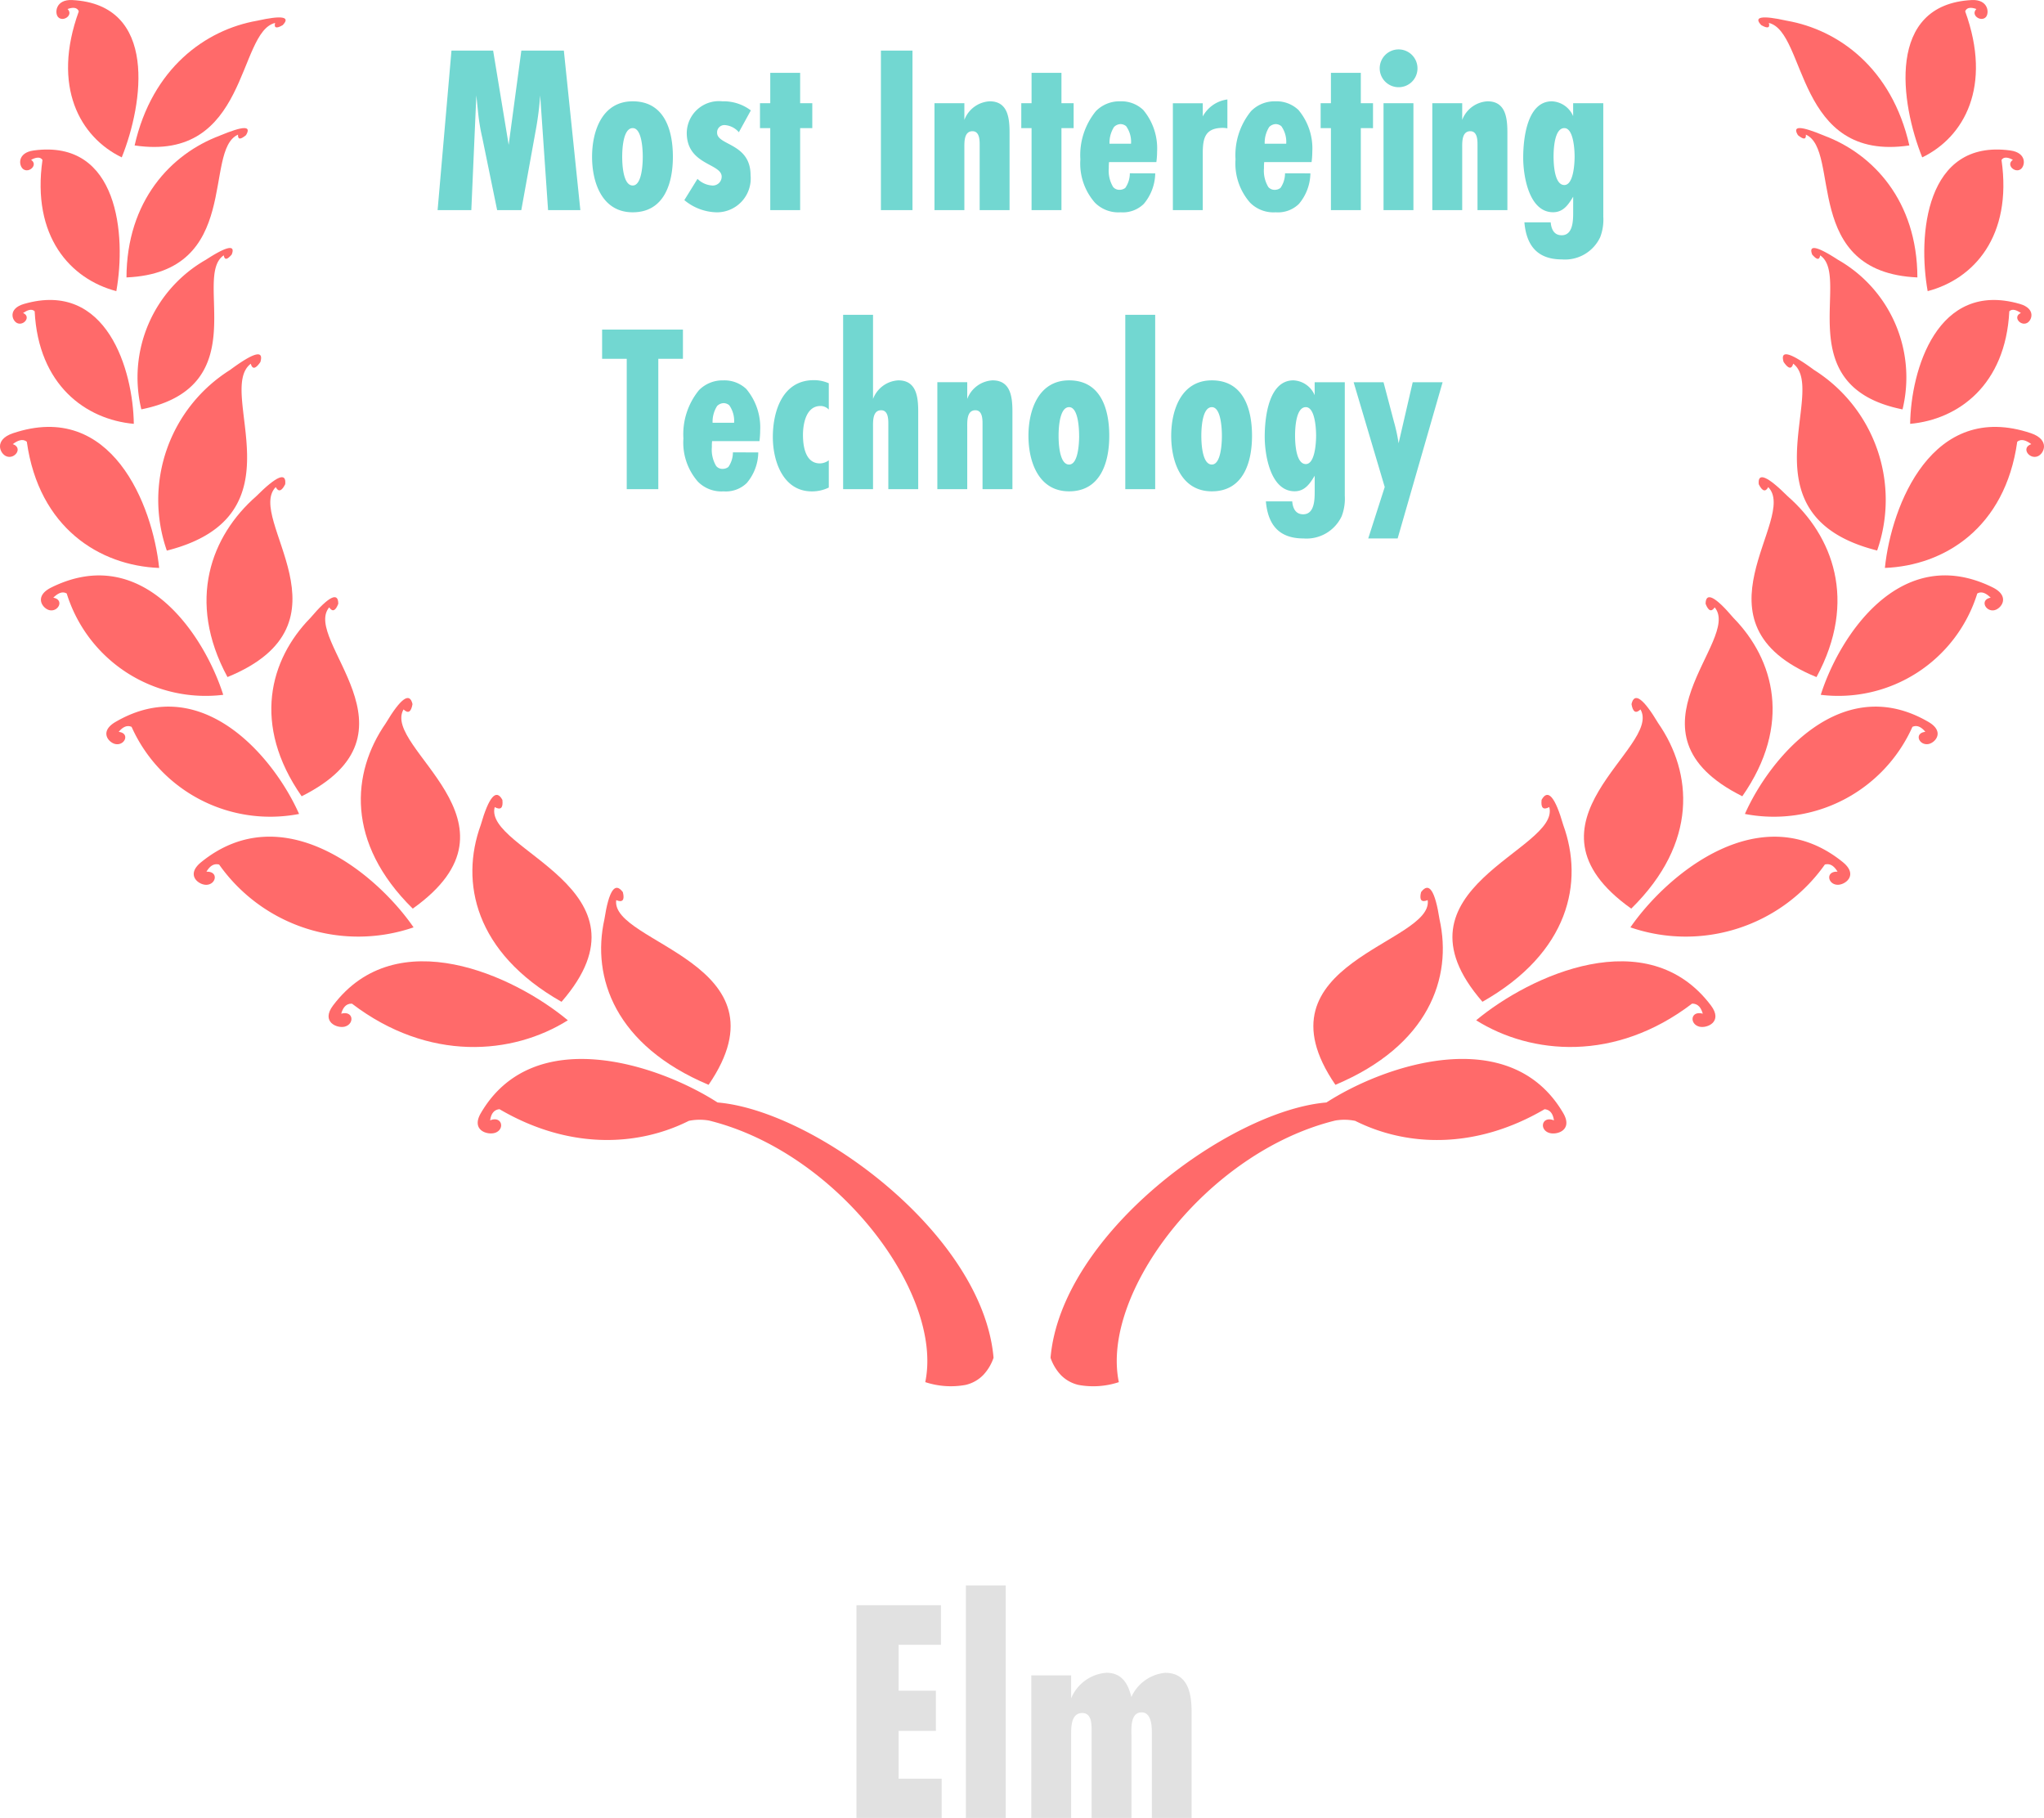 <svg xmlns="http://www.w3.org/2000/svg" width="153.869" height="136.815" viewBox="0 0 153.869 136.815"><defs><style>.a{fill:#e1e1e1;}.b{fill:#72d7d1;}.c{fill:#ff6a6a;}</style></defs><g transform="translate(-801.066 -4880.185)"><path class="a" d="M-6.048,0V-2.952h-3.24v-3.6H-6.48V-9.576H-9.288v-3.456H-6.1v-2.976h-6.36V0Zm4.824,0V-17.5h-3V0ZM12.768,0V-7.968c0-1.392-.264-2.952-1.992-2.952A3.116,3.116,0,0,0,8.232-9.1c-.24-1.008-.72-1.824-1.872-1.824A3.122,3.122,0,0,0,3.7-9v-1.728H.7V0h3V-6.264c0-.6,0-1.632.84-1.632.672,0,.7.768.7,1.248V0h3V-6.072c0-.6-.12-1.872.768-1.872.72,0,.768,1.008.768,1.512V0Z" transform="translate(878 5017)"/><path class="b" d="M24.754,18,23.512,5.994h-3.2l-.954,7.092-1.17-7.092H15.052L14.008,18h2.538l.378-8.64.144,1.4a15.031,15.031,0,0,0,.306,1.8L18.49,18h1.818l1.062-5.868a23.824,23.824,0,0,0,.36-2.772L22.324,18Zm6.966-4.014c0-2-.63-4.176-3.024-4.176-2.3,0-3.06,2.232-3.06,4.176s.756,4.176,3.06,4.176C31.072,18.162,31.72,15.966,31.72,13.986Zm-2.268,0c0,.486-.054,2.16-.756,2.16-.738,0-.792-1.638-.792-2.16s.054-2.16.792-2.16C29.4,11.826,29.452,13.5,29.452,13.986Zm8.136-3.492a3.386,3.386,0,0,0-2.142-.684,2.421,2.421,0,0,0-2.682,2.376c0,2.43,2.628,2.286,2.628,3.294a.667.667,0,0,1-.72.666,1.73,1.73,0,0,1-1.1-.5l-.99,1.6a3.92,3.92,0,0,0,2.448.918,2.546,2.546,0,0,0,2.538-2.79c0-2.43-2.52-2.232-2.52-3.2a.548.548,0,0,1,.576-.576,1.53,1.53,0,0,1,1.062.54Zm4.626,1.332V9.954H41.3V7.668h-2.25V9.954h-.774v1.872h.774V18H41.3V11.826ZM49.756,18V5.994H47.38V18Zm7.308,0V12.186c0-1.08-.108-2.376-1.494-2.376a2.159,2.159,0,0,0-1.908,1.4V9.954h-2.25V18h2.25V13.338c0-.45-.036-1.278.612-1.278.522,0,.54.648.54,1.008V18Zm4.824-6.174V9.954H60.97V7.668H58.72V9.954h-.774v1.872h.774V18h2.25V11.826Zm4.23,3.4a1.926,1.926,0,0,1-.342,1.1.709.709,0,0,1-.45.144.606.606,0,0,1-.468-.216,2.385,2.385,0,0,1-.324-1.422,3.471,3.471,0,0,1,.018-.45h3.564a6.059,6.059,0,0,0,.054-.792,4.5,4.5,0,0,0-1.044-3.132A2.387,2.387,0,0,0,65.4,9.81a2.482,2.482,0,0,0-1.836.738,5.236,5.236,0,0,0-1.17,3.636,4.458,4.458,0,0,0,1.1,3.258,2.483,2.483,0,0,0,1.926.72,2.253,2.253,0,0,0,1.746-.63,3.649,3.649,0,0,0,.864-2.3ZM64.588,13a2.2,2.2,0,0,1,.342-1.26.722.722,0,0,1,.5-.216.671.671,0,0,1,.414.162A2.039,2.039,0,0,1,66.208,13Zm8.874-3.33a2.47,2.47,0,0,0-1.854,1.278v-.99h-2.25V18h2.25V13.734c0-1.17.18-1.926,1.53-1.926a1.983,1.983,0,0,1,.324.036ZM77.8,15.228a1.926,1.926,0,0,1-.342,1.1.709.709,0,0,1-.45.144.606.606,0,0,1-.468-.216,2.385,2.385,0,0,1-.324-1.422,3.473,3.473,0,0,1,.018-.45H79.8a6.06,6.06,0,0,0,.054-.792,4.5,4.5,0,0,0-1.044-3.132A2.387,2.387,0,0,0,77.08,9.81a2.482,2.482,0,0,0-1.836.738,5.236,5.236,0,0,0-1.17,3.636,4.458,4.458,0,0,0,1.1,3.258,2.483,2.483,0,0,0,1.926.72,2.253,2.253,0,0,0,1.746-.63,3.649,3.649,0,0,0,.864-2.3ZM76.27,13a2.2,2.2,0,0,1,.342-1.26.722.722,0,0,1,.5-.216.671.671,0,0,1,.414.162A2.039,2.039,0,0,1,77.89,13Zm8.154-1.17V9.954h-.918V7.668h-2.25V9.954h-.774v1.872h.774V18h2.25V11.826Zm3.348-4.5A1.422,1.422,0,1,0,86.35,8.748,1.414,1.414,0,0,0,87.772,7.326ZM87.466,18V9.954h-2.25V18Zm7.074,0V12.186c0-1.08-.108-2.376-1.494-2.376a2.159,2.159,0,0,0-1.908,1.4V9.954h-2.25V18h2.25V13.338c0-.45-.036-1.278.612-1.278.522,0,.54.648.54,1.008V18Zm7.218-8.046H99.49v.972a1.827,1.827,0,0,0-1.6-1.116c-1.89,0-2.16,2.862-2.16,4.248,0,1.368.432,4.1,2.25,4.1.774,0,1.152-.576,1.512-1.17V18.18c0,.612-.018,1.71-.864,1.71-.648,0-.792-.576-.828-.972h-1.98c.144,1.656.9,2.79,2.826,2.79a2.923,2.923,0,0,0,2.88-1.674,3.688,3.688,0,0,0,.234-1.53ZM99.6,13.968c0,.486-.072,2.142-.774,2.142-.756,0-.81-1.62-.81-2.142s.054-2.142.81-2.142C99.526,11.826,99.6,13.482,99.6,13.968ZM32.476,29.19v-2.2H26.392v2.2h1.854V39h2.376V29.19Zm3.762,7.038a1.926,1.926,0,0,1-.342,1.1.709.709,0,0,1-.45.144.606.606,0,0,1-.468-.216,2.385,2.385,0,0,1-.324-1.422,3.473,3.473,0,0,1,.018-.45h3.564a6.059,6.059,0,0,0,.054-.792,4.5,4.5,0,0,0-1.044-3.132,2.387,2.387,0,0,0-1.728-.648,2.482,2.482,0,0,0-1.836.738,5.236,5.236,0,0,0-1.17,3.636,4.458,4.458,0,0,0,1.1,3.258,2.483,2.483,0,0,0,1.926.72,2.253,2.253,0,0,0,1.746-.63,3.649,3.649,0,0,0,.864-2.3ZM34.708,34a2.2,2.2,0,0,1,.342-1.26.722.722,0,0,1,.5-.216.671.671,0,0,1,.414.162A2.039,2.039,0,0,1,36.328,34Zm8.748,2.826a1.151,1.151,0,0,1-.666.234c-1.1,0-1.278-1.3-1.278-2.142,0-.828.234-2.178,1.314-2.178a.844.844,0,0,1,.63.27v-1.98a2.724,2.724,0,0,0-1.134-.234c-2.34,0-3.078,2.322-3.078,4.284,0,1.818.774,4.086,2.934,4.086a2.883,2.883,0,0,0,1.278-.288ZM50.188,39V33.186c0-1.08-.108-2.376-1.494-2.376a2.159,2.159,0,0,0-1.908,1.4V25.878h-2.25V39h2.25V34.338c0-.45-.036-1.278.612-1.278.522,0,.54.648.54,1.008V39Zm7.092,0V33.186c0-1.08-.108-2.376-1.494-2.376a2.159,2.159,0,0,0-1.908,1.4v-1.26h-2.25V39h2.25V34.338c0-.45-.036-1.278.612-1.278.522,0,.54.648.54,1.008V39Zm7.29-4.014c0-2-.63-4.176-3.024-4.176-2.3,0-3.06,2.232-3.06,4.176s.756,4.176,3.06,4.176C63.922,39.162,64.57,36.966,64.57,34.986Zm-2.268,0c0,.486-.054,2.16-.756,2.16-.738,0-.792-1.638-.792-2.16s.054-2.16.792-2.16C62.248,32.826,62.3,34.5,62.3,34.986ZM68.026,39V25.878h-2.25V39Zm7.29-4.014c0-2-.63-4.176-3.024-4.176-2.3,0-3.06,2.232-3.06,4.176s.756,4.176,3.06,4.176C74.668,39.162,75.316,36.966,75.316,34.986Zm-2.268,0c0,.486-.054,2.16-.756,2.16-.738,0-.792-1.638-.792-2.16s.054-2.16.792-2.16C72.994,32.826,73.048,34.5,73.048,34.986ZM82.3,30.954H80.032v.972a1.827,1.827,0,0,0-1.6-1.116c-1.89,0-2.16,2.862-2.16,4.248,0,1.368.432,4.1,2.25,4.1.774,0,1.152-.576,1.512-1.17V39.18c0,.612-.018,1.71-.864,1.71-.648,0-.792-.576-.828-.972H76.36c.144,1.656.9,2.79,2.826,2.79a2.923,2.923,0,0,0,2.88-1.674A3.688,3.688,0,0,0,82.3,39.5Zm-2.16,4.014c0,.486-.072,2.142-.774,2.142-.756,0-.81-1.62-.81-2.142s.054-2.142.81-2.142C80.068,32.826,80.14,34.482,80.14,34.968Zm9.522-4.014h-2.25l-1.062,4.59a12.919,12.919,0,0,0-.36-1.656l-.774-2.934h-2.25l2.34,7.884-1.242,3.87h2.214Z" transform="translate(820 4878)"/><g transform="translate(794.354 4859.538)"><path class="c" d="M81.982,21.8c2.856.7,2.007,10.5,10.576,9.22-1.317-5.812-5.335-8.707-9.229-9.387-1.886-.421-2.525-.3-1.921.331C81.886,22.24,82.084,22.183,81.982,21.8Z" transform="translate(57.887 0.572)"/><path class="c" d="M96.77,45.914C89.849,42.5,85.239,49.565,83.833,54a10.952,10.952,0,0,0,11.781-7.623c.354-.208.711.02,1.011.313-.844.153-.387,1.081.279.942C97.429,47.518,98.124,46.583,96.77,45.914Z" transform="translate(59.943 18.938)"/><path class="c" d="M85.791,55.9c3.116-5.76,1.209-10.655-2.159-13.6-1.548-1.546-2.282-1.843-2.188-.914.268.539.512.6.713.217C84.458,43.947,75.906,51.859,85.791,55.9Z" transform="translate(57.664 15.704)"/><path class="c" d="M94.44,51.723c-6.533-3.814-11.95,2.7-13.82,6.924a11.43,11.43,0,0,0,12.61-6.555c.389-.176.725.071.972.375-.85.091-.5,1.011.2.924C94.918,53.329,95.718,52.469,94.44,51.723Z" transform="translate(57.446 23.257)"/><path class="c" d="M76.576,56.578q-.92-3.191-1.632-1.9c-.068.606.117.794.578.546.858,3.235-12.455,6.126-5.03,14.653C77.04,66.165,78.133,60.862,76.576,56.578Z" transform="translate(47.817 26.162)"/><path class="c" d="M89.324,50.416a11.556,11.556,0,0,0-4.751-13.591c-1.809-1.335-2.565-1.53-2.291-.6.366.53.6.567.723.128C85.692,38.413,78.958,47.806,89.324,50.416Z" transform="translate(58.696 11.662)"/><path class="c" d="M97.55,39.2c-7.432-2.5-10.514,5.419-11,10.137,4.464-.172,9.052-3,9.963-9.494.313-.265.709-.08,1.057.176-.793.279-.156,1.161.473.921C98.535,40.754,99.009,39.7,97.55,39.2Z" transform="translate(62.053 14.051)"/><path class="c" d="M71.978,68.765c-7.283.61-19.964,9.9-20.769,19.214a3.6,3.6,0,0,0,.762,1.283,2.7,2.7,0,0,0,1.356.762,6.155,6.155,0,0,0,3.023-.211c-1.384-6.679,6.6-17.3,16.283-19.687a4.034,4.034,0,0,1,1.512.023c3.8,1.907,8.98,2.211,14.254-.876.48.044.645.43.706.839-.889-.359-1.129.654-.4.928.563.213,1.868-.156,1.1-1.473C85.844,62.793,76.483,65.861,71.978,68.765Z" transform="translate(34.586 34.853)"/><path class="c" d="M71.84,60.621c-.339-2.174-.791-2.86-1.392-2.053-.146.6.03.794.5.6C71.4,62.435,57.7,63.879,64,73.069,71.03,70.11,72.818,65.005,71.84,60.621Z" transform="translate(43.239 29.22)"/><path class="c" d="M82.4,60.917c3.752-5.376,2.408-10.29-.663-13.42-1.374-1.624-2.092-1.983-2.1-1.065.21.544.437.633.684.27C82.393,49.169,72.858,56.148,82.4,60.917Z" transform="translate(55.47 19.656)"/><path class="c" d="M87.619,42.672c3.627-.329,7.184-2.918,7.464-8.472.229-.222.558-.082.874.13-.631.268-.057.99.444.759.386-.178.716-1.084-.528-1.443C89.643,31.847,87.672,38.657,87.619,42.672Z" transform="translate(62.886 9.873)"/><path class="c" d="M91.913,21.5c.119-.323.483-.306.844-.174-.462.462.347,1,.711.61.277-.3.2-1.351-1.065-1.285-6.459.338-5.357,7.781-3.723,11.84C91.833,30.964,93.968,27.157,91.913,21.5Z" transform="translate(62.734 0)"/><path class="c" d="M85.437,32.031c-1.589-1.036-2.23-1.148-1.937-.389.352.4.537.43.6.06,2.38,1.6-2.453,9.857,6.2,11.591A10.185,10.185,0,0,0,85.437,32.031Z" transform="translate(59.631 8.164)"/><path class="c" d="M77.364,66.055C82.41,61.091,81.98,55.832,79.4,52.109c-1.132-1.895-1.809-2.373-2.017-1.445.1.606.331.732.675.4C79.721,53.932,68.24,59.571,77.364,66.055Z" transform="translate(52.146 22.974)"/><path class="c" d="M84.909,26.645,84.9,26.64c-1.781-.738-2.417-.768-1.978-.036.43.352.622.332.6-.039,2.655,1.182-.339,10.367,8.394,10.745C91.9,31.542,88.567,28.014,84.909,26.645Z" transform="translate(59.134 4.215)"/><path class="c" d="M88.473,37.637c3.464-.908,6.384-4.118,5.559-9.874.176-.272.528-.187.855-.007-.544.368.144,1.015.583.707.354-.247.487-1.242-.777-1.413C88.283,26.179,87.726,33.482,88.473,37.637Z" transform="translate(63.351 4.921)"/><path class="c" d="M75.77,62.9a12.82,12.82,0,0,0,14.638-4.728c.451-.117.743.187.956.537-.928-.041-.743.969.005.986.579.014,1.587-.736.389-1.706C85.644,53.033,78.6,58.807,75.77,62.9Z" transform="translate(53.676 27.539)"/><path class="c" d="M69.236,65.794c4.152,2.6,10.472,3.158,16.253-1.253.48-.014.695.359.807.755-.926-.254-1.02.778-.265.976.572.149,1.815-.354.88-1.594C82.132,58.338,73.29,62.419,69.236,65.794Z" transform="translate(48.598 31.639)"/><path class="c" d="M22.99,21.8c-.1.387.1.443.574.164.6-.629-.036-.752-1.921-.331-3.894.681-7.912,3.576-9.229,9.387C20.984,32.3,20.136,22.494,22.99,21.8Z" transform="translate(4.432 0.572)"/><path class="c" d="M22.169,54c-1.406-4.431-6.014-11.5-12.937-8.081-1.354.668-.659,1.6-.135,1.713.666.14,1.125-.789.279-.942.3-.293.658-.521,1.011-.313A10.952,10.952,0,0,0,22.169,54Z" transform="translate(1.348 18.938)"/><path class="c" d="M20.671,41.6c.2.386.444.322.713-.217.094-.93-.64-.634-2.188.914-3.368,2.948-5.273,7.845-2.159,13.6C26.924,51.858,18.372,43.946,20.671,41.6Z" transform="translate(6.799 15.704)"/><path class="c" d="M25.724,58.647c-1.868-4.226-7.287-10.738-13.82-6.924-1.278.746-.478,1.607.041,1.671.693.087,1.045-.834.2-.924.247-.3.583-.551.972-.375A11.432,11.432,0,0,0,25.724,58.647Z" transform="translate(3.502 23.257)"/><path class="c" d="M33.431,69.88c7.424-8.527-5.89-11.417-5.03-14.653.46.249.645.06.578-.546q-.709-1.3-1.632,1.9C25.791,60.862,26.884,66.165,33.431,69.88Z" transform="translate(15.552 26.162)"/><path class="c" d="M20.361,36.359c.123.437.357.4.723-.128.274-.935-.482-.739-2.291.6a11.555,11.555,0,0,0-4.751,13.591C24.41,47.8,17.675,38.412,20.361,36.359Z" transform="translate(5.229 11.663)"/><path class="c" d="M18.693,49.339C18.2,44.622,15.122,36.7,7.69,39.2c-1.461.492-.985,1.552-.489,1.74.629.24,1.265-.642.473-.921.347-.258.745-.443,1.057-.176C9.641,46.337,14.228,49.167,18.693,49.339Z" transform="translate(0 14.051)"/><path class="c" d="M45,68.765c-4.505-2.9-13.866-5.97-17.819.8-.768,1.317.537,1.685,1.1,1.473.725-.274.485-1.287-.4-.928.059-.407.226-.794.706-.839,5.273,3.087,10.457,2.783,14.254.876a4.111,4.111,0,0,1,1.512-.023c9.686,2.389,17.668,13.01,16.283,19.687a6.155,6.155,0,0,0,3.023.212,2.7,2.7,0,0,0,1.356-.762,3.582,3.582,0,0,0,.762-1.283C64.965,78.662,52.284,69.374,45,68.765Z" transform="translate(15.728 34.853)"/><path class="c" d="M40.261,73.069c6.3-9.19-7.4-10.633-6.953-13.9.475.2.65,0,.5-.6-.6-.807-1.052-.121-1.392,2.053C31.444,65.005,33.232,70.11,40.261,73.069Z" transform="translate(19.792 29.22)"/><path class="c" d="M20.486,60.917C30.031,56.15,20.5,49.169,22.56,46.7q.371.547.684-.27c0-.919-.72-.56-2.1,1.065C18.077,50.626,16.734,55.539,20.486,60.917Z" transform="translate(8.933 19.656)"/><path class="c" d="M7.591,35.089c.5.231,1.077-.491.444-.759.316-.21.645-.352.874-.13.281,5.554,3.839,8.143,7.464,8.472-.053-4.015-2.024-10.825-8.257-9.027C6.875,34,7.205,34.911,7.591,35.089Z" transform="translate(0.412 9.873)"/><path class="c" d="M9.943,21.326c.361-.133.723-.149.844.174-2.053,5.657.082,9.464,3.233,10.991,1.633-4.059,2.735-11.5-3.723-11.84-1.265-.066-1.342.986-1.065,1.285C9.6,22.328,10.406,21.788,9.943,21.326Z" transform="translate(1.857 0)"/><path class="c" d="M19.008,31.7c.068.37.254.338.6-.06.3-.759-.347-.645-1.937.389a10.189,10.189,0,0,0-4.866,11.262C21.462,41.558,16.63,33.3,19.008,31.7Z" transform="translate(4.547 8.163)"/><path class="c" d="M25.211,51.064c.345.332.57.206.675-.4-.21-.928-.885-.45-2.017,1.445-2.581,3.723-3.011,8.982,2.035,13.946C35.028,59.571,23.547,53.932,25.211,51.064Z" transform="translate(11.879 22.974)"/><path class="c" d="M20.463,26.566c-.02.371.174.391.6.039.439-.732-.2-.7-1.978.036l-.005.005c-3.658,1.368-6.994,4.9-7.013,10.665C20.8,36.932,17.81,27.747,20.463,26.566Z" transform="translate(4.166 4.215)"/><path class="c" d="M8.391,27.756c.325-.178.679-.265.855.007-.826,5.757,2.1,8.964,5.559,9.874.746-4.155.19-11.458-6.22-10.587-1.264.172-1.129,1.166-.777,1.413C8.247,28.772,8.935,28.124,8.391,27.756Z" transform="translate(0.664 4.921)"/><path class="c" d="M31.467,62.9c-2.829-4.1-9.874-9.871-15.988-4.909-1.2.97-.19,1.72.389,1.706.748-.018.935-1.027.005-.986.213-.35.5-.654.956-.537A12.824,12.824,0,0,0,31.467,62.9Z" transform="translate(6.379 27.539)"/><path class="c" d="M20.967,64.678c-.935,1.241.307,1.743.88,1.594.755-.2.661-1.23-.265-.976.112-.4.327-.77.807-.755,5.781,4.411,12.1,3.857,16.253,1.253C34.588,62.419,25.746,58.338,20.967,64.678Z" transform="translate(10.817 31.639)"/></g></g></svg>